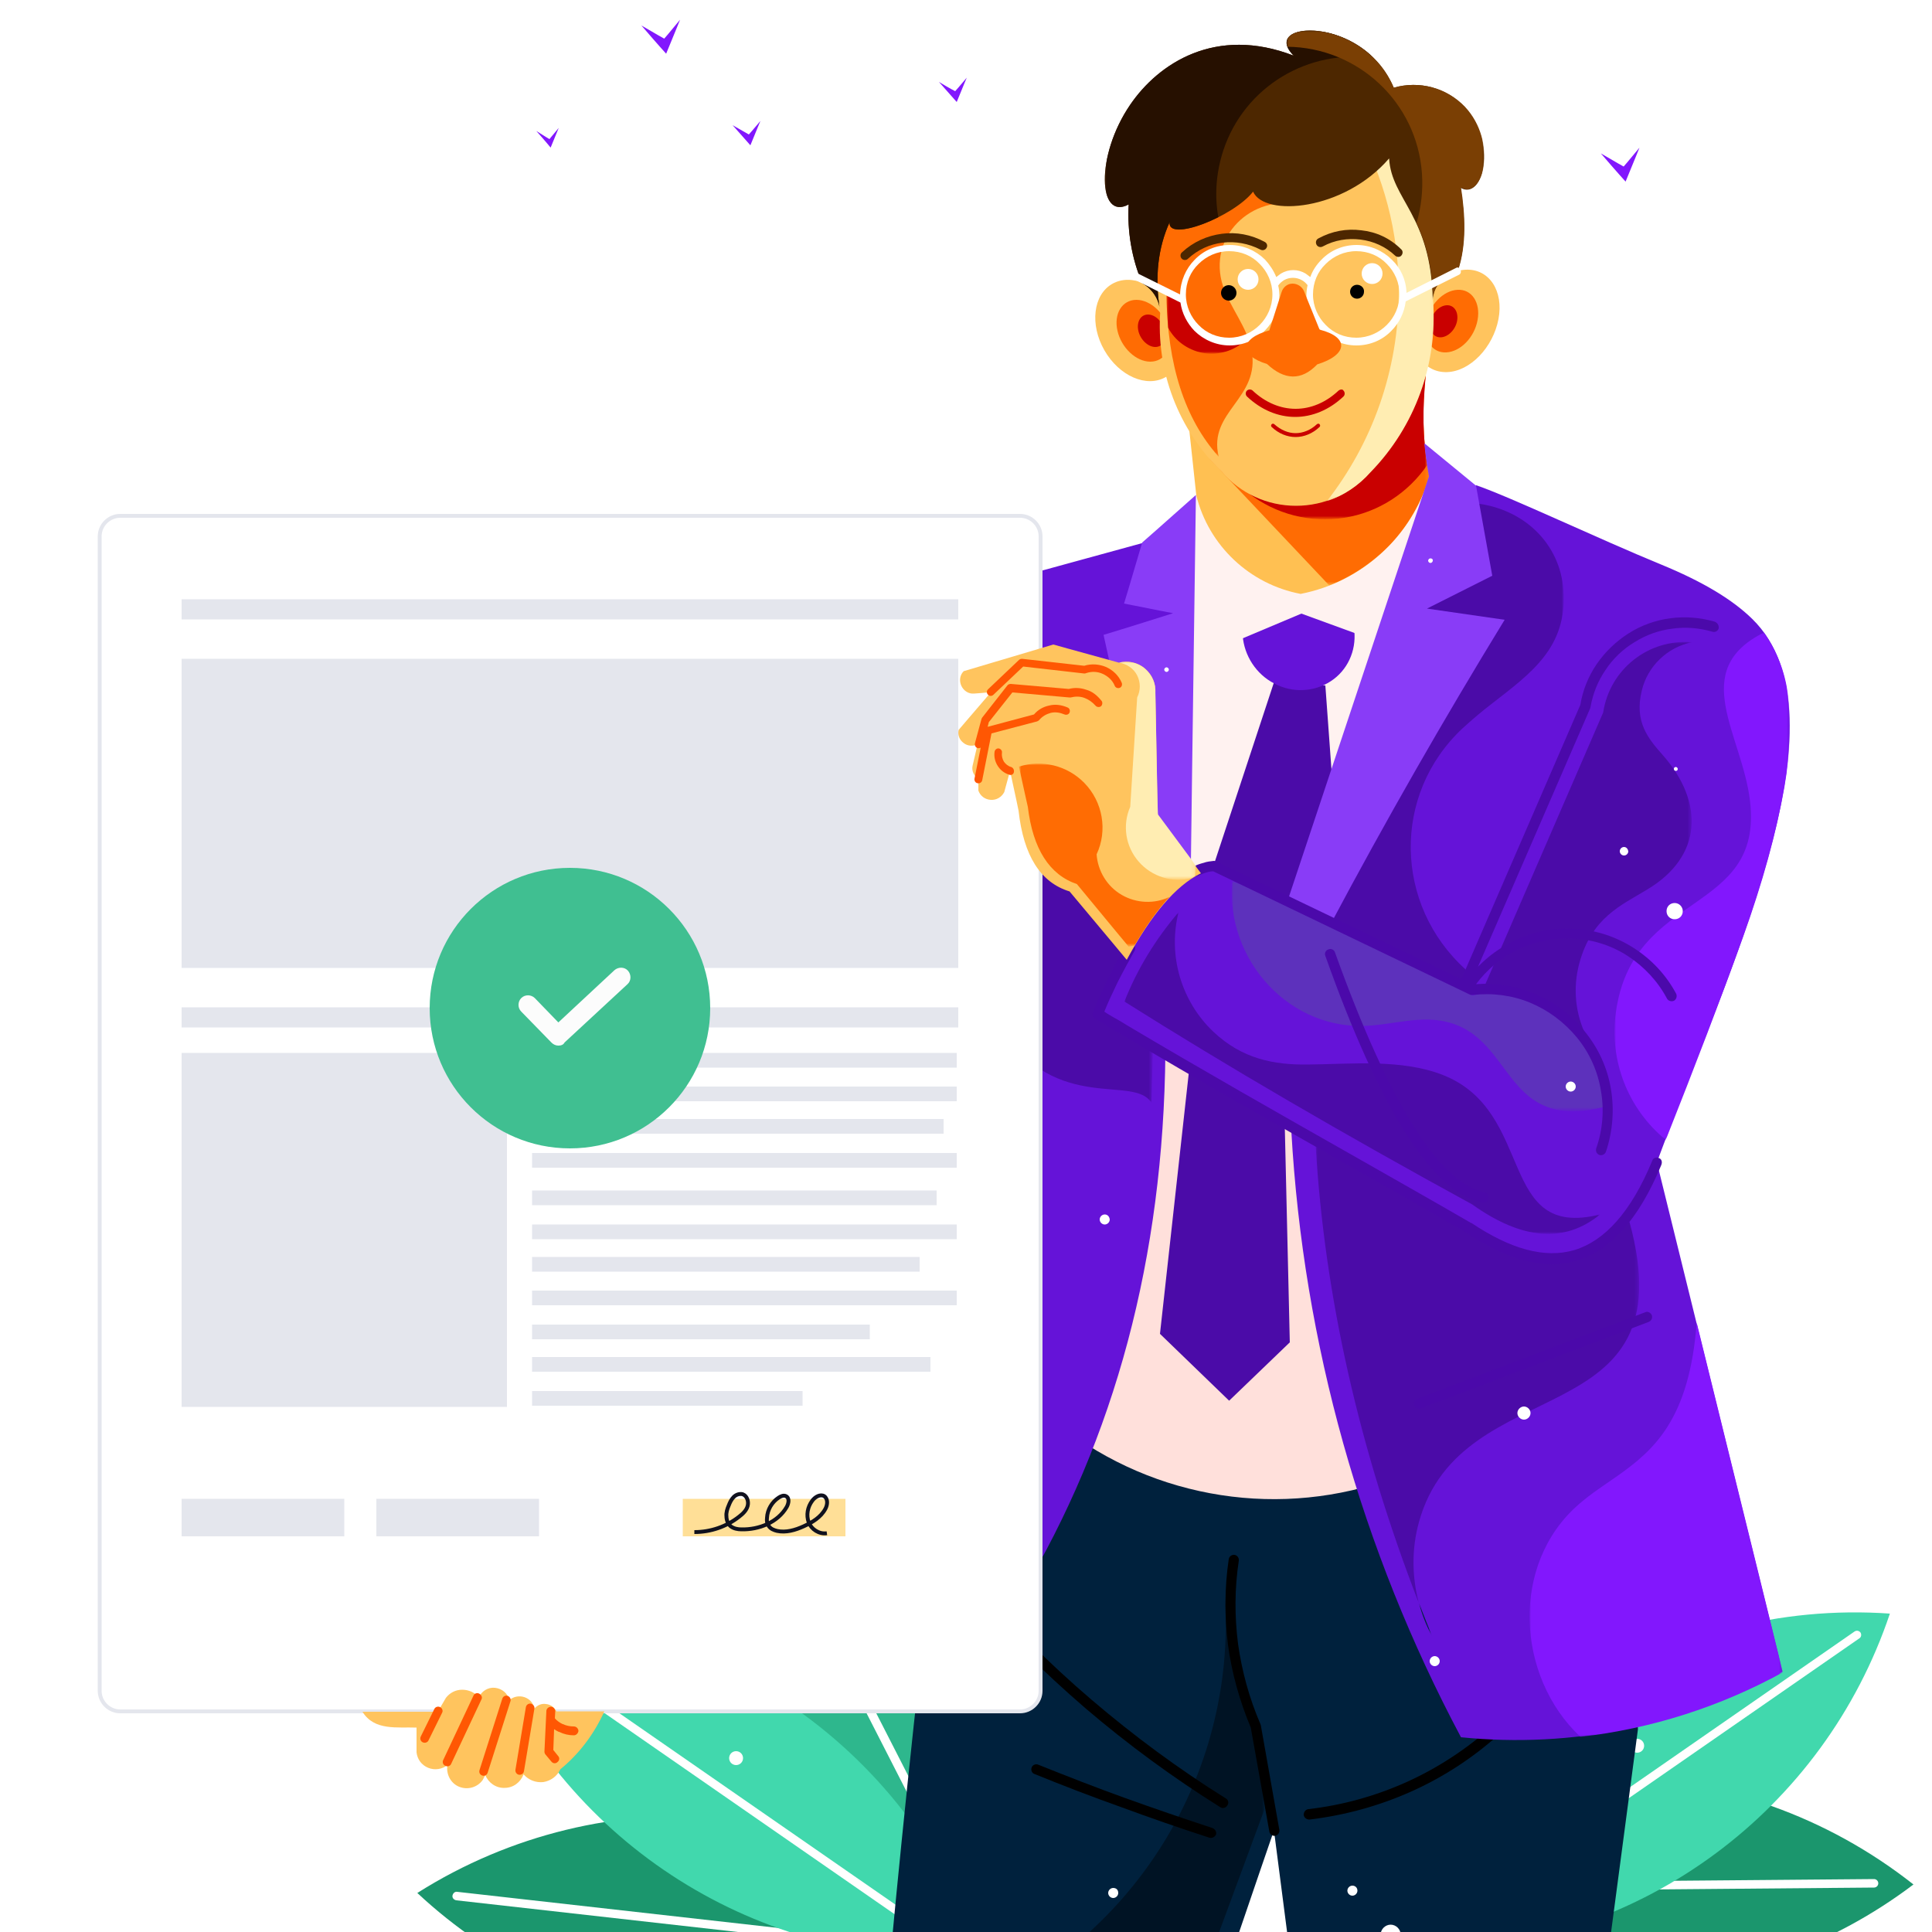 <?xml version="1.0" encoding="utf-8"?>
<!-- Generator: Adobe Illustrator 25.2.0, SVG Export Plug-In . SVG Version: 6.00 Build 0)  -->
<svg version="1.1" id="Layer_1" xmlns="http://www.w3.org/2000/svg" xmlns:xlink="http://www.w3.org/1999/xlink" x="0px" y="0px"
	 viewBox="0 0 500 500" style="enable-background:new 0 0 500 500;" xml:space="preserve">
<style type="text/css">
	.st0{fill-rule:evenodd;clip-rule:evenodd;fill:#2EB78D;}
	.st1{fill:#FFFFFF;}
	.st2{fill-rule:evenodd;clip-rule:evenodd;fill:#1B966D;}
	.st3{fill-rule:evenodd;clip-rule:evenodd;fill:#41D8AD;}
	.st4{fill-rule:evenodd;clip-rule:evenodd;fill:#FFFFFF;}
	.st5{fill-rule:evenodd;clip-rule:evenodd;fill:#8217FD;}
	.st6{fill-rule:evenodd;clip-rule:evenodd;fill:#00213D;}
	.st7{filter:url(#Adobe_OpacityMaskFilter);}
	.st8{fill:url(#SVGID_2_);}
	.st9{mask:url(#SVGID_1_);fill-rule:evenodd;clip-rule:evenodd;fill:#001324;}
	.st10{fill-rule:evenodd;clip-rule:evenodd;fill:#FFE0DB;}
	.st11{fill-rule:evenodd;clip-rule:evenodd;fill:#FFF2F0;}
	.st12{fill-rule:evenodd;clip-rule:evenodd;fill:#6513D8;}
	.st13{fill-rule:evenodd;clip-rule:evenodd;fill:#4B0BA8;}
	.st14{fill-rule:evenodd;clip-rule:evenodd;fill:#F24848;}
	.st15{fill-rule:evenodd;clip-rule:evenodd;fill:#FFC052;}
	.st16{filter:url(#Adobe_OpacityMaskFilter_1_);}
	.st17{fill:url(#SVGID_4_);}
	.st18{mask:url(#SVGID_3_);fill-rule:evenodd;clip-rule:evenodd;fill:#FF6C03;}
	.st19{filter:url(#Adobe_OpacityMaskFilter_2_);}
	.st20{fill:url(#SVGID_6_);}
	.st21{mask:url(#SVGID_5_);fill-rule:evenodd;clip-rule:evenodd;fill:#C90000;}
	.st22{fill-rule:evenodd;clip-rule:evenodd;fill:#FFC45E;}
	.st23{fill-rule:evenodd;clip-rule:evenodd;fill:#FF6C03;}
	.st24{fill-rule:evenodd;clip-rule:evenodd;fill:#C90000;}
	.st25{filter:url(#Adobe_OpacityMaskFilter_3_);}
	.st26{fill:url(#SVGID_8_);}
	.st27{mask:url(#SVGID_7_);fill-rule:evenodd;clip-rule:evenodd;fill:#FFEDB2;}
	.st28{filter:url(#Adobe_OpacityMaskFilter_4_);}
	.st29{fill:url(#SVGID_10_);}
	.st30{mask:url(#SVGID_9_);fill-rule:evenodd;clip-rule:evenodd;fill:#FF6C03;}
	.st31{fill-rule:evenodd;clip-rule:evenodd;fill:#4D2700;}
	.st32{filter:url(#Adobe_OpacityMaskFilter_5_);}
	.st33{fill:url(#SVGID_12_);}
	.st34{mask:url(#SVGID_11_);fill-rule:evenodd;clip-rule:evenodd;fill:#261000;}
	.st35{filter:url(#Adobe_OpacityMaskFilter_6_);}
	.st36{fill:url(#SVGID_14_);}
	.st37{mask:url(#SVGID_13_);fill-rule:evenodd;clip-rule:evenodd;fill:#7A3F04;}
	.st38{fill:#4D2700;}
	.st39{fill-rule:evenodd;clip-rule:evenodd;}
	.st40{filter:url(#Adobe_OpacityMaskFilter_7_);}
	.st41{fill:url(#SVGID_16_);}
	.st42{mask:url(#SVGID_15_);fill-rule:evenodd;clip-rule:evenodd;fill:#C90000;}
	.st43{fill-rule:evenodd;clip-rule:evenodd;fill:#893CF7;}
	.st44{filter:url(#Adobe_OpacityMaskFilter_8_);}
	.st45{fill:url(#SVGID_18_);}
	.st46{mask:url(#SVGID_17_);fill-rule:evenodd;clip-rule:evenodd;fill:#4B0BA8;}
	.st47{filter:url(#Adobe_OpacityMaskFilter_9_);}
	.st48{fill:url(#SVGID_20_);}
	.st49{mask:url(#SVGID_19_);fill-rule:evenodd;clip-rule:evenodd;fill:#4B0BA8;}
	.st50{filter:url(#Adobe_OpacityMaskFilter_10_);}
	.st51{fill:url(#SVGID_22_);}
	.st52{mask:url(#SVGID_21_);fill-rule:evenodd;clip-rule:evenodd;fill:#002342;}
	.st53{filter:url(#Adobe_OpacityMaskFilter_11_);}
	.st54{fill:url(#SVGID_24_);}
	.st55{mask:url(#SVGID_23_);fill-rule:evenodd;clip-rule:evenodd;fill:#4B0BA8;}
	.st56{filter:url(#Adobe_OpacityMaskFilter_12_);}
	.st57{fill:url(#SVGID_26_);}
	.st58{mask:url(#SVGID_25_);fill-rule:evenodd;clip-rule:evenodd;fill:#4B0BA8;}
	.st59{filter:url(#Adobe_OpacityMaskFilter_13_);}
	.st60{fill:url(#SVGID_28_);}
	.st61{mask:url(#SVGID_27_);fill-rule:evenodd;clip-rule:evenodd;fill:#002342;}
	.st62{filter:url(#Adobe_OpacityMaskFilter_14_);}
	.st63{fill:url(#SVGID_30_);}
	.st64{mask:url(#SVGID_29_);fill-rule:evenodd;clip-rule:evenodd;fill:#4B0BA8;}
	.st65{filter:url(#Adobe_OpacityMaskFilter_15_);}
	.st66{fill:url(#SVGID_32_);}
	.st67{mask:url(#SVGID_31_);fill-rule:evenodd;clip-rule:evenodd;fill:#8217FD;}
	.st68{filter:url(#Adobe_OpacityMaskFilter_16_);}
	.st69{fill:url(#SVGID_34_);}
	.st70{mask:url(#SVGID_33_);fill-rule:evenodd;clip-rule:evenodd;fill:#5D31BC;}
	.st71{fill-rule:evenodd;clip-rule:evenodd;fill:#FFFFFF;stroke:#E4E6ED;stroke-miterlimit:10;}
	.st72{fill:#4B09AA;}
	.st73{filter:url(#Adobe_OpacityMaskFilter_17_);}
	.st74{fill:url(#SVGID_36_);}
	.st75{mask:url(#SVGID_35_);fill-rule:evenodd;clip-rule:evenodd;fill:#8217FD;}
	.st76{fill:#FF5703;}
	.st77{fill-rule:evenodd;clip-rule:evenodd;fill:#E4E6ED;}
	.st78{filter:url(#Adobe_OpacityMaskFilter_18_);}
	.st79{fill:url(#SVGID_38_);}
	.st80{mask:url(#SVGID_37_);fill-rule:evenodd;clip-rule:evenodd;fill:#FF6C03;}
	.st81{filter:url(#Adobe_OpacityMaskFilter_19_);}
	.st82{fill:url(#SVGID_40_);}
	.st83{mask:url(#SVGID_39_);fill-rule:evenodd;clip-rule:evenodd;fill:#FFEDB2;}
	.st84{fill-rule:evenodd;clip-rule:evenodd;fill:#FFDF97;}
	.st85{fill-rule:evenodd;clip-rule:evenodd;fill:none;stroke:#10111E;stroke-miterlimit:10;}
	.st86{fill-rule:evenodd;clip-rule:evenodd;fill:#40BF91;}
	.st87{fill:#FCFCFC;}
</style>
<g>
	<path class="st0" d="M194.1,382.8c-8.9,52.9,16.1,105.8,62.7,132.4c8.3,2,12.5,3,12.5,3C277.1,461.4,246.5,406.3,194.1,382.8z"/>
	<path class="st1" d="M200.1,391.2c-0.3-0.5-0.9-0.7-1.5-0.5c-0.5,0.3-0.7,0.9-0.5,1.5l63.9,125c0.3,0.5,0.9,0.7,1.5,0.5
		c0.5-0.3,0.7-0.9,0.5-1.5L200.1,391.2z"/>
	<path class="st2" d="M108,489.9c39.2,36.6,97.1,45,145,20.8c6.2-5.8,9.4-8.8,9.4-8.8C219.3,464.2,156.4,459.3,108,489.9z"/>
	<path class="st1" d="M257.8,505.3l-139.5-15.7c-0.6-0.1-1.1,0.4-1.2,1c-0.1,0.6,0.4,1.1,1,1.2l139.5,15.7c0.6,0.1,1.1-0.4,1.2-1
		C258.8,505.9,258.4,505.4,257.8,505.3z"/>
	<path class="st3" d="M122.7,419.1c17.1,50.8,64.1,85.6,117.7,87.2c8.3-2.2,12.4-3.3,12.4-3.3C232.9,449.3,179.9,415.1,122.7,419.1z
		"/>
	<path class="st1" d="M131.9,423.7c-0.5-0.3-1.2-0.2-1.5,0.3s-0.2,1.2,0.3,1.5l115.4,80c0.5,0.3,1.2,0.2,1.5-0.3s0.2-1.2-0.3-1.5
		L131.9,423.7z"/>
	<path class="st4" d="M190.5,453.2c-1,0-1.8,0.8-1.8,1.8s0.8,1.8,1.8,1.8s1.8-0.8,1.8-1.8C192.3,454,191.5,453.2,190.5,453.2z"/>
</g>
<g>
	<path class="st0" d="M359.9,503.6c0,0,4.1-1.2,12.3-3.7c45-29.3,66.9-83.5,55-135.8C376.3,390.6,348.9,447.3,359.9,503.6z"/>
	<path class="st1" d="M423.2,372.3c-0.5-0.2-1.2,0-1.4,0.6l-56.7,128.4c-0.2,0.5,0,1.2,0.6,1.4c0.5,0.2,1.2,0,1.4-0.6l56.7-128.4
		C424,373.2,423.8,372.6,423.2,372.3z"/>
	<path class="st2" d="M340.4,483.8c0,0,2.8,3.2,8.4,9.7c45.2,28.9,103.6,26.6,146.4-5.8C450.2,452.2,387.2,450.6,340.4,483.8z"/>
	<path class="st1" d="M485,486.3l-140.4,1.2c-0.6,0-1.1,0.5-1.1,1.1s0.5,1.1,1.1,1.1l140.4-1.2c0.6,0,1.1-0.5,1.1-1.1
		S485.6,486.3,485,486.3z"/>
	<path class="st3" d="M359,501.5c0,0,4.1,1.1,12.4,3.3c53.6-1.5,100.6-36.3,117.7-87.2C432,413.6,379,447.8,359,501.5z"/>
	<path class="st1" d="M480,422.2l-115.4,80c-0.5,0.3-0.6,1-0.3,1.5c0.3,0.5,1,0.6,1.5,0.3l115.4-80c0.5-0.3,0.6-1,0.3-1.5
		C481.1,422,480.5,421.9,480,422.2z"/>
	<path class="st4" d="M423.7,450c-1,0-1.8,0.8-1.8,1.8s0.8,1.8,1.8,1.8s1.8-0.8,1.8-1.8C425.5,450.8,424.7,450,423.7,450z"/>
	<path class="st4" d="M410.7,458c-1.2,0-2.1,0.9-2.1,2.1s0.9,2.1,2.1,2.1s2.1-0.9,2.1-2.1C412.8,459,411.8,458,410.7,458z"/>
</g>
<path class="st4" d="M266.4,84.2c-2.8-0.7-5.7,0.1-7.8,2c-0.6-5.9-5.1-10.7-10.9-11.6c-5.9-0.9-11.6,2.2-14,7.7
	c-1.9-15.9-15.6-27.6-31.6-27.1c-16,0.5-28.9,13.2-29.7,29.2c-3.1-2.6-7.1-3.8-11.1-3.4c-4,0.4-7.7,2.4-10.2,5.5
	c-2.6-2.4-6.2-3.5-9.7-2.8c-3.5,0.7-6.5,2.9-8,6.1c0,0,46.3-0.1,139-0.3C271.4,86.8,269.2,84.8,266.4,84.2z"/>
<path class="st4" d="M96.6,110.6c-1.5-0.4-3,0-4.1,1.1c-0.3-3.1-2.7-5.7-5.8-6.2s-6.2,1.2-7.4,4.1c-1-8.4-8.3-14.7-16.8-14.4
	c-8.5,0.3-15.4,7-15.8,15.5c-1.6-1.4-3.8-2-5.9-1.8c-2.1,0.2-4.1,1.3-5.4,2.9c-1.4-1.3-3.3-1.8-5.2-1.5c-1.9,0.3-3.4,1.6-4.3,3.3
	c0,0,24.7-0.1,74-0.2C99.2,112,98,110.9,96.6,110.6z"/>
<path class="st5" d="M166,6.6c4.2,4.9,6.4,7.3,6.4,7.3c2.4-5.8,3.6-8.8,3.6-8.8c-2.7,3.3-4.1,4.9-4.1,4.9S169.9,8.9,166,6.6z"/>
<path class="st5" d="M189.6,32.4c3.1,3.5,4.6,5.2,4.6,5.2c1.7-4.2,2.6-6.3,2.6-6.3c-2,2.4-3,3.5-3,3.5S192.4,34,189.6,32.4z"/>
<path class="st5" d="M243,21.2c3.1,3.5,4.6,5.2,4.6,5.2c1.7-4.2,2.6-6.3,2.6-6.3c-2,2.4-3,3.5-3,3.5S245.8,22.9,243,21.2z"/>
<path class="st5" d="M138.8,33.9c2.5,2.8,3.7,4.3,3.7,4.3c1.4-3.4,2.1-5.1,2.1-5.1c-1.6,1.9-2.4,2.9-2.4,2.9S141,35.3,138.8,33.9z"
	/>
<path class="st5" d="M414.3,39.7c4.2,4.9,6.4,7.3,6.4,7.3c2.4-5.8,3.6-8.8,3.6-8.8c-2.7,3.3-4.1,4.9-4.1,4.9S418.2,42,414.3,39.7z"
	/>
<path class="st6" d="M373.7,367.1c-29.7-16.4-65.3-15.9-93.5,1.1c-28.2,17.1-43.4,28.3-41.9,61.7c-5,44.4-8.8,86.5-8.8,86.5
	c57.1,0,85.6,0,85.6,0c9.7-28.5,14.6-42.7,14.6-42.7c3.7,28.5,5.5,42.7,5.5,42.7c53.1,0,79.6,0,79.6,0s3-23,9.1-68.9
	C422.5,414.1,403.3,383.4,373.7,367.1z"/>
<defs>
	<filter id="Adobe_OpacityMaskFilter" filterUnits="userSpaceOnUse" x="258.1" y="414.6" width="69.3" height="101.9">
		<feColorMatrix  type="matrix" values="1 0 0 0 0  0 1 0 0 0  0 0 1 0 0  0 0 0 1 0"/>
	</filter>
</defs>
<mask maskUnits="userSpaceOnUse" x="258.1" y="414.6" width="69.3" height="101.9" id="SVGID_1_">
	<g class="st7">
		
			<linearGradient id="SVGID_2_" gradientUnits="userSpaceOnUse" x1="-557.426" y1="649.714" x2="-471.946" y2="584.884" gradientTransform="matrix(1 0 0 1 790.127 -138.662)">
			<stop  offset="0" style="stop-color:#000000"/>
			<stop  offset="1" style="stop-color:#FFFFFF"/>
		</linearGradient>
		<rect x="258.1" y="414.6" class="st8" width="69.3" height="101.9"/>
	</g>
</mask>
<path class="st9" d="M317.1,414.6c2.2,42.6-20.9,82.5-59,101.9c0,0,17.1,0,51.3,0c0,0,6-16.1,17.9-48.4c0,0-0.8-7.4-2.4-22.1
	C321.2,439.1,318.5,428.7,317.1,414.6z"/>
<path d="M317.2,465.4c-12.2-7.6-23.8-16.2-34.7-25.5c-10.9-9.3-21.1-19.5-30.5-30.4c-0.5-0.6-1.3-0.6-1.9-0.1
	c-0.6,0.5-0.6,1.3-0.1,1.9c9.5,11,19.8,21.2,30.8,30.7c11,9.4,22.7,18,35,25.7c0.6,0.4,1.4,0.2,1.8-0.4
	C318.1,466.6,317.9,465.8,317.2,465.4z"/>
<path d="M313.8,473.1c-7.6-2.5-15.2-5.1-22.7-7.8c-7.5-2.7-14.9-5.6-22.4-8.6c-0.7-0.3-1.5,0.1-1.7,0.7c-0.3,0.7,0.1,1.5,0.7,1.7
	c7.4,3,14.9,5.9,22.5,8.6c7.6,2.8,15.1,5.4,22.8,7.9c0.7,0.2,1.4-0.2,1.7-0.8C314.9,474.1,314.5,473.4,313.8,473.1z"/>
<path d="M386.1,446.8c-6.6,5.9-14.1,10.8-22.1,14.4c-8,3.6-16.6,6-25.4,7c-0.7,0.1-1.2,0.7-1.2,1.5c0.1,0.7,0.7,1.2,1.5,1.2
	c9.1-1.1,17.9-3.5,26.2-7.2c8.3-3.7,16-8.7,22.8-14.8c0.5-0.5,0.6-1.3,0.1-1.9C387.5,446.3,386.6,446.3,386.1,446.8z"/>
<path d="M326.3,446.5c0-0.1-0.1-0.2-0.1-0.3c-2.9-6.7-4.8-13.7-5.8-20.8c-0.9-7.1-0.9-14.3,0.2-21.5c0.1-0.7-0.4-1.4-1.1-1.5
	c-0.7-0.1-1.4,0.4-1.5,1.1c-1.1,7.4-1.1,14.8-0.2,22.2c1,7.3,3,14.5,5.9,21.4l4.8,26.9c0.1,0.7,0.8,1.2,1.5,1.1
	c0.7-0.1,1.2-0.8,1.1-1.5L326.3,446.5z"/>
<path class="st10" d="M285.7,164.4c0,0-2.3,69.3-6.8,207.9c25.8,17.6,58.9,20.6,87.4,7.9c8.8-147.5,13.2-221.3,13.2-221.3
	C349,146.1,314.4,148.2,285.7,164.4z"/>
<path class="st11" d="M361.3,161.3c-4.9-8.1-15.2-10.9-23.4-6.5l-2.9-1.4c-15.4-19.2-33.7-2.1-30.4,14.9c-2.7,4.5-3.3,10.1-1.4,15.2
	c0.2,0.7,0.4,1.4,0.7,2c0.3,0.8,0.6,1.5,0.9,2.3c-0.4,0.2-0.7,0.3-1.1,0.5c-0.7,0.3-1.3,0.7-2,1c-1.9,0.9-3.5,2.1-4.8,3.6l-1.1,1.1
	c-3.5,3.5-5.2,8-5.2,12.5h0v0.6c0,9.8,7.9,17.7,17.7,17.7c4.6,0,8.8-1.8,12-4.7c1.2-0.1,2.4-0.2,3.6-0.5c0.4,0.2,0.8,0.5,1.2,0.7
	c0.2,0.1,0.3,0.2,0.5,0.3c0.4,0.2,0.8,0.5,1.2,0.7c1.4,0.9,3.1,1.7,4.6,2.2l0.3,0.1c9.3,3.1,19.3-1.9,22.4-11.2
	c1.1-3.2,1.2-6.5,0.4-9.6c0.2-0.3,0.5-0.6,0.7-0.9c0.7-1,1.3-1.9,1.9-3l0.2-0.4c2.4-4.7,2.4-10,0.6-14.5
	C364.1,178.1,365.7,168.8,361.3,161.3z"/>
<path class="st12" d="M453.5,160.2c-5.2-5.1-12.9-9.7-23.6-14.1c-16.1-6.6-38.8-17.4-47.8-20.5l-86.3,14.9l-42.3,11.6l10.7,260.7
	c24.4-40.7,36.9-87.5,37.4-140.3c6.4,3.7,17.2,10.5,32.6,20.3c3.1,54.8,18.1,108.3,43.9,156.8c28.8,2.9,57.8-3,83.2-17l-32.5-131.8
	C447.3,250.9,479.3,185.5,453.5,160.2z M357.3,198.1l-0.2,0.4c-0.5,1.1-1.2,2-1.9,3c-0.2,0.3-0.4,0.6-0.7,0.9
	c0.7,3.1,0.6,6.4-0.4,9.6c-3.1,9.3-13.1,14.3-22.4,11.2l-0.3-0.1c-1.5-0.5-3.3-1.3-4.6-2.2c-0.4-0.2-0.8-0.5-1.2-0.7
	c-0.2-0.1-0.3-0.2-0.5-0.3c-0.4-0.2-0.8-0.4-1.2-0.7c-1.2,0.3-2.3,0.5-3.6,0.5c-3.2,2.9-7.4,4.7-12,4.7c-9.8,0-17.7-7.9-17.7-17.7
	v-0.6h0c0-4.5,1.7-9.1,5.2-12.5l1.1-1.1c1.4-1.4,3-2.6,4.8-3.6c0.7-0.3,1.3-0.7,2-1c0.4-0.2,0.7-0.4,1.1-0.5
	c-0.4-0.7-0.7-1.5-0.9-2.3c-0.3-0.7-0.5-1.3-0.7-2c-1.9-5.1-1.2-10.7,1.4-15.2c-3.3-17,15-34.1,30.4-14.9l2.9,1.4
	c8.3-4.4,18.6-1.6,23.4,6.5c4.5,7.4,2.8,16.8-3.4,22.3C359.7,188.2,359.6,193.4,357.3,198.1z"/>
<polygon class="st13" points="329.7,176.6 314.2,223.6 337.6,236.2 346.4,224.1 343,177.4 "/>
<path class="st14" d="M319.6,283.4c0,0,0.2,0.1,0.2,0.1L319.6,283.4z"/>
<path class="st13" d="M332.5,290.9c-0.6-0.1-1.1-0.3-1.6-0.6c-0.3-0.2-0.6-0.3-0.9-0.5c-0.2-0.1-0.3-0.2-0.5-0.4
	c-0.1-0.1-0.2-0.1-0.3-0.2c-0.1-0.1-0.3-0.2-0.4-0.3c-0.2-0.1-0.3-0.2-0.5-0.3c-0.2-0.1-0.4-0.3-0.5-0.4c-0.1-0.1-0.2-0.1-0.3-0.2
	c-0.1-0.1-0.3-0.2-0.4-0.3c-0.1-0.1-0.3-0.2-0.4-0.3c-0.2-0.1-0.3-0.2-0.5-0.2c-0.3-0.1-0.8-0.4-1-0.6c-0.2-0.1-0.3-0.2-0.5-0.3
	l-0.1,0c-0.2-0.1-0.4-0.2-0.6-0.3c-0.2-0.1-0.4-0.2-0.6-0.4c-0.2-0.1-0.4-0.2-0.5-0.3c-0.1,0-0.2-0.1-0.2-0.2
	c-0.2-0.1-0.3-0.2-0.5-0.3c-0.3-0.1-0.5-0.3-0.7-0.4c-0.3-0.1-0.5-0.2-0.7-0.4c-0.2-0.1-0.4-0.2-0.7-0.4c-0.2-0.1-0.3-0.2-0.5-0.3
	c-0.3-0.2-0.6-0.3-0.8-0.5c-0.4-0.2-0.7-0.3-1.1-0.6c-0.2-0.1-0.4-0.3-0.6-0.4c-0.1-0.1-0.2-0.1-0.3-0.2c-0.3-0.1-0.5-0.3-0.7-0.5
	c-0.3-0.2-0.6-0.4-1-0.6c-0.2-0.1-0.3-0.2-0.5-0.3c-0.4-0.2-0.7-0.3-1-0.6c-0.3-0.2-0.6-0.3-0.8-0.6c-0.1-0.1-0.2-0.1-0.3-0.2
	c-1-0.2-1.8-0.7-2.3-1.5c-0.8,0-1.6,0-2.5,0l-7.5,67.9l17.9,17.3l15.7-15.1l-1.3-55.9C332.6,291.5,332.6,291.2,332.5,290.9z"/>
<path class="st12" d="M335.5,157.6c-5.5,0.2-10.6,2.7-13.9,6.9c0.4,5.2,3.5,10,8.2,12.4c4.7,2.5,10.3,2.2,14.6-0.6
	c4.3-2.8,6.6-7.8,6.1-13C346.4,159.5,341,157.4,335.5,157.6z"/>
<path class="st11" d="M342.4,131.7c-16.8-2.2-27.8-3.4-32.8-3.4c-4.3,13.6-6.5,20.4-6.5,20.4s3.6,6.6,10.9,19.7
	c0,0,7.6-3.2,22.8-9.6c15.7,5.7,23.5,8.6,23.5,8.6c8.9-27.7,13.4-41.6,13.4-41.6C364.6,119.5,354.2,121.5,342.4,131.7z"/>
<path class="st15" d="M369,97c0,0-20.5,4.2-61.4,12.6c0.7,6.2,1.3,12.4,2,18.6c3.2,13,13.8,23,27,25.5c15.9-3.1,28.8-14.9,33.3-30.5
	C368.2,114.6,367.9,105.7,369,97z"/>
<defs>
	<filter id="Adobe_OpacityMaskFilter_1_" filterUnits="userSpaceOnUse" x="313.1" y="97" width="56.9" height="54.5">
		<feColorMatrix  type="matrix" values="1 0 0 0 0  0 1 0 0 0  0 0 1 0 0  0 0 0 1 0"/>
	</filter>
</defs>
<mask maskUnits="userSpaceOnUse" x="313.1" y="97" width="56.9" height="54.5" id="SVGID_3_">
	<g class="st16">
		
			<linearGradient id="SVGID_4_" gradientUnits="userSpaceOnUse" x1="-469.732" y1="656.101" x2="-517.622" y2="616.121" gradientTransform="matrix(1 0 0 1 845.083 -503.575)">
			<stop  offset="0" style="stop-color:#000000"/>
			<stop  offset="1" style="stop-color:#FFFFFF"/>
		</linearGradient>
		<rect x="313.1" y="97" class="st17" width="56.9" height="54.5"/>
	</g>
</mask>
<path class="st18" d="M369,97c-37.3,14.5-56,21.7-56,21.7c20.7,21.9,31,32.8,31,32.8c5.9-2.3,11.2-5.9,15.6-10.4
	c4.8-5,8.4-11.2,10.3-17.9C368.3,115.3,367.9,106.5,369,97z"/>
<defs>
	<filter id="Adobe_OpacityMaskFilter_2_" filterUnits="userSpaceOnUse" x="323.2" y="97" width="46.2" height="37.4">
		<feColorMatrix  type="matrix" values="1 0 0 0 0  0 1 0 0 0  0 0 1 0 0  0 0 0 1 0"/>
	</filter>
</defs>
<mask maskUnits="userSpaceOnUse" x="323.2" y="97" width="46.2" height="37.4" id="SVGID_5_">
	<g class="st19">
		
			<linearGradient id="SVGID_6_" gradientUnits="userSpaceOnUse" x1="-467.059" y1="649.553" x2="-527.809" y2="630.472" gradientTransform="matrix(1 0 0 1 855.2 -520.707)">
			<stop  offset="0" style="stop-color:#000000"/>
			<stop  offset="1" style="stop-color:#FFFFFF"/>
		</linearGradient>
		<rect x="323.2" y="97" class="st20" width="46.2" height="37.4"/>
	</g>
</mask>
<path class="st21" d="M369,97c-24,12.8-39.3,23.1-45.8,30.7c7,5.4,16,7.7,24.7,6.3c8.8-1.4,16.5-6.4,21.5-13.7
	C368.2,113.5,368.1,105.8,369,97z"/>
<path class="st22" d="M379.3,69.8c-6,0.3-11.9,6.4-13.3,13.7c-1.3,7.3,2.5,13,8.5,12.8c6-0.2,11.9-6.4,13.3-13.7
	C389.2,75.3,385.4,69.5,379.3,69.8z"/>
<path class="st23" d="M377.2,75c-3.7,0.2-7.3,3.9-8.1,8.4c-0.8,4.5,1.5,8,5.2,7.8c3.7-0.2,7.3-3.9,8.1-8.4
	C383.2,78.3,380.9,74.8,377.2,75z"/>
<path class="st24" d="M374.4,79c-1.9,0.1-3.8,2-4.2,4.3c-0.4,2.3,0.8,4.1,2.7,4c1.9-0.1,3.8-2,4.2-4.3
	C377.5,80.7,376.3,78.9,374.4,79z"/>
<ellipse transform="matrix(0.868 -0.497 0.497 0.868 -3.589 157.696)" class="st22" cx="294.7" cy="85.6" rx="10.3" ry="13.9"/>
<path class="st23" d="M294.1,77.6c-3.7,0-5.9,3.6-4.9,8c1,4.4,4.8,8,8.5,8c3.7,0,5.9-3.6,4.9-8C301.6,81.2,297.8,77.6,294.1,77.6z"
	/>
<path class="st24" d="M297.1,81.4c-1.9,0-3,1.9-2.5,4.2c0.5,2.3,2.5,4.2,4.4,4.2c1.9,0,3-1.9,2.5-4.2
	C300.9,83.3,299,81.4,297.1,81.4z"/>
<path class="st22" d="M356.2,35.7c-13.8-9-31.7-8.7-44.4,1.7c-12.4,10-15,26.5-11.5,42.9c-1.2,15.6,4.6,30.9,15.9,41.8
	c4.8,5.6,11.8,8.8,19.2,8.8c7.4,0,14.4-3.2,19.2-8.8c11.5-11.8,17.4-28,16.2-44.4C372.6,57.8,369.2,44.1,356.2,35.7z"/>
<defs>
	<filter id="Adobe_OpacityMaskFilter_3_" filterUnits="userSpaceOnUse" x="343.4" y="32.8" width="27.9" height="96.8">
		<feColorMatrix  type="matrix" values="1 0 0 0 0  0 1 0 0 0  0 0 1 0 0  0 0 0 1 0"/>
	</filter>
</defs>
<mask maskUnits="userSpaceOnUse" x="343.4" y="32.8" width="27.9" height="96.8" id="SVGID_7_">
	<g class="st25">
		
			<linearGradient id="SVGID_8_" gradientUnits="userSpaceOnUse" x1="-544.362" y1="647.611" x2="-494.952" y2="570.771" gradientTransform="matrix(1 0 0 1 875.414 -525.498)">
			<stop  offset="0" style="stop-color:#000000"/>
			<stop  offset="1" style="stop-color:#FFFFFF"/>
		</linearGradient>
		<rect x="343.4" y="32.8" class="st26" width="27.9" height="96.8"/>
	</g>
</mask>
<path class="st27" d="M356.2,35.7c-1.6-1.1-3.4-2-5.1-2.8C358,45.5,362,59.9,362,75.4c0,20.5-6.9,39.3-18.6,54.3
	c4.3-1.4,8.2-4,11.3-7.5c11.5-11.8,17.4-28,16.2-44.4C372.6,57.8,369.2,44.1,356.2,35.7z"/>
<defs>
	<filter id="Adobe_OpacityMaskFilter_4_" filterUnits="userSpaceOnUse" x="295" y="43.5" width="41.7" height="74.8">
		<feColorMatrix  type="matrix" values="1 0 0 0 0  0 1 0 0 0  0 0 1 0 0  0 0 0 1 0"/>
	</filter>
</defs>
<mask maskUnits="userSpaceOnUse" x="295" y="43.5" width="41.7" height="74.8" id="SVGID_9_">
	<g class="st28">
		
			<linearGradient id="SVGID_10_" gradientUnits="userSpaceOnUse" x1="-484.5" y1="631.823" x2="-537.54" y2="603.744" gradientTransform="matrix(1 0 0 1 827.03 -536.861)">
			<stop  offset="0" style="stop-color:#000000"/>
			<stop  offset="1" style="stop-color:#FFFFFF"/>
		</linearGradient>
		<rect x="295" y="43.5" class="st29" width="41.7" height="74.8"/>
	</g>
</mask>
<path class="st30" d="M310.6,44.7C301,48,294.6,57.2,295,67.3c0,0,2.3,3,6.9,9.1c0.2,18,4.7,32,13.5,41.8
	c-2.9-11.8,10.9-15,8.5-27.6c-1.1-5.9-5.5-10.9-7.4-16.6c-4.1-12.6,7.3-23.9,20.2-21C330.8,44.8,320.2,41.4,310.6,44.7z"/>
<path class="st31" d="M360.7,22.7c-7.9-18.9-35-17.4-25.9-8.3c-20.2-7.8-35,2-42.3,12.7c-9.1,13.3-8.3,30.1-0.4,25.8
	c-0.4,7,0.8,14,3.5,20.4c2.6,1.5,4.3,4,4.6,7c-1.4-8.6-0.5-16.2,2.5-22.8c-0.7,5.3,16.5-1.4,21.6-7.9c2.9,6.6,23.5,5,35.2-8.6
	c0.6,10.7,10.9,14.8,11.3,36.7c-0.1-3.6,3.1-6.6,6.4-7.5c2.3-6.7,1.9-14.6,0.8-21.6c5.8,3.4,9.6-11.8,1-20.9
	C374.4,22.7,367.3,20.8,360.7,22.7z"/>
<defs>
	<filter id="Adobe_OpacityMaskFilter_5_" filterUnits="userSpaceOnUse" x="286" y="7.9" width="69.7" height="72.4">
		<feColorMatrix  type="matrix" values="1 0 0 0 0  0 1 0 0 0  0 0 1 0 0  0 0 0 1 0"/>
	</filter>
</defs>
<mask maskUnits="userSpaceOnUse" x="286" y="7.9" width="69.7" height="72.4" id="SVGID_11_">
	<g class="st32">
		
			<linearGradient id="SVGID_12_" gradientUnits="userSpaceOnUse" x1="-453.644" y1="589.433" x2="-537.384" y2="646.173" gradientTransform="matrix(1 0 0 1 818.018 -574.843)">
			<stop  offset="0" style="stop-color:#000000"/>
			<stop  offset="1" style="stop-color:#FFFFFF"/>
		</linearGradient>
		<rect x="286" y="7.9" class="st33" width="69.7" height="72.4"/>
	</g>
</mask>
<path class="st34" d="M334.8,14.4c-20.2-7.8-35,2-42.3,12.7c-9.1,13.3-8.3,30.1-0.4,25.8c-0.4,7,0.8,14,3.5,20.4
	c2.6,1.5,4.3,4,4.6,7c-1.4-8.6-0.5-16.2,2.5-22.8c-0.4,3.3,6.3,1.9,12.6-1.3c-1-5.6-0.6-11.5,1.3-17.3c5.5-16.6,22.2-26.4,39-23.8
	C345.1,4.5,327.2,6.8,334.8,14.4z"/>
<defs>
	<filter id="Adobe_OpacityMaskFilter_6_" filterUnits="userSpaceOnUse" x="333" y="7.9" width="51.1" height="69.7">
		<feColorMatrix  type="matrix" values="1 0 0 0 0  0 1 0 0 0  0 0 1 0 0  0 0 0 1 0"/>
	</filter>
</defs>
<mask maskUnits="userSpaceOnUse" x="333" y="7.9" width="51.1" height="69.7" id="SVGID_13_">
	<g class="st35">
		
			<linearGradient id="SVGID_14_" gradientUnits="userSpaceOnUse" x1="-531.728" y1="617.524" x2="-488.918" y2="622.144" gradientTransform="matrix(1 0 0 1 864.995 -577.489)">
			<stop  offset="0" style="stop-color:#000000"/>
			<stop  offset="1" style="stop-color:#FFFFFF"/>
		</linearGradient>
		<rect x="333" y="7.9" class="st36" width="51.1" height="69.7"/>
	</g>
</mask>
<path class="st37" d="M360.7,22.7c-7.2-17.1-30.1-17.5-27.5-10.6c18.2,0.2,33.5,14.3,34.8,32.8c0.3,4.4-0.2,8.8-1.4,12.8
	c2.2,4.7,4.1,10.8,4.3,19.9c-0.1-3.6,3.1-6.6,6.4-7.5c2.3-6.7,1.9-14.6,0.8-21.6c5.8,3.4,9.6-11.8,1-20.9
	C374.4,22.7,367.3,20.8,360.7,22.7z"/>
<path class="st38" d="M352.3,59.6c-3.8-0.5-7.6,0.2-11.1,2.1c-0.6,0.3-0.8,1-0.5,1.6c0.3,0.6,1,0.8,1.6,0.5c3.1-1.7,6.5-2.2,9.8-1.8
	c3.3,0.4,6.5,1.8,9,4.2c0.5,0.4,1.2,0.4,1.6-0.1c0.4-0.5,0.4-1.2-0.1-1.6C359.7,61.6,356.1,60,352.3,59.6z"/>
<path class="st38" d="M327.3,62.6c-3.5-1.9-7.4-2.6-11.1-2.1c-3.8,0.5-7.4,2.1-10.3,4.8c-0.5,0.4-0.5,1.2-0.1,1.6
	c0.4,0.5,1.2,0.5,1.6,0.1c2.6-2.4,5.7-3.8,9-4.2c3.3-0.4,6.7,0.2,9.8,1.8c0.6,0.3,1.3,0.1,1.6-0.5C328.1,63.6,327.9,62.9,327.3,62.6
	z"/>
<path class="st39" d="M318,73.8c-1.1,0-2,0.9-2,2c0,1.1,0.9,2,2,2c1.1,0,2-0.9,2-2C320,74.7,319.1,73.8,318,73.8z"/>
<path class="st39" d="M351.2,73.7c-1,0-1.8,0.8-1.8,1.8c0,1,0.8,1.8,1.8,1.8c1,0,1.8-0.8,1.8-1.8C353.1,74.6,352.3,73.7,351.2,73.7z
	"/>
<path class="st4" d="M355.1,68.1c-1.5,0-2.7,1.2-2.7,2.7c0,1.5,1.2,2.7,2.7,2.7c1.5,0,2.7-1.2,2.7-2.7
	C357.8,69.3,356.6,68.1,355.1,68.1z"/>
<path class="st4" d="M323,69.6c-1.5,0-2.7,1.2-2.7,2.7c0,1.5,1.2,2.7,2.7,2.7c1.5,0,2.7-1.2,2.7-2.7C325.7,70.8,324.5,69.6,323,69.6
	z"/>
<path class="st24" d="M346.4,101.1c-3.3,3.1-7.2,4.7-11.1,4.7c-3.9,0-7.8-1.6-11.1-4.7c-0.4-0.4-1.1-0.4-1.5,0
	c-0.4,0.4-0.4,1.1,0,1.5c3.7,3.5,8.1,5.3,12.5,5.3c4.4,0,8.8-1.8,12.5-5.3c0.4-0.4,0.4-1.1,0-1.5
	C347.5,100.7,346.9,100.7,346.4,101.1z"/>
<path class="st24" d="M340.8,109.8c-1.6,1.5-3.6,2.3-5.5,2.3c-1.9,0-3.8-0.8-5.5-2.3c-0.2-0.2-0.5-0.2-0.7,0c-0.2,0.2-0.2,0.5,0,0.7
	c1.8,1.7,4,2.6,6.2,2.6s4.4-0.9,6.2-2.6c0.2-0.2,0.2-0.5,0-0.7C341.4,109.6,341,109.6,340.8,109.8z"/>
<defs>
	<filter id="Adobe_OpacityMaskFilter_7_" filterUnits="userSpaceOnUse" x="302" y="76.4" width="19.8" height="15.1">
		<feColorMatrix  type="matrix" values="1 0 0 0 0  0 1 0 0 0  0 0 1 0 0  0 0 0 1 0"/>
	</filter>
</defs>
<mask maskUnits="userSpaceOnUse" x="302" y="76.4" width="19.8" height="15.1" id="SVGID_15_">
	<g class="st40">
		
			<linearGradient id="SVGID_16_" gradientUnits="userSpaceOnUse" x1="-510.069" y1="653.533" x2="-539.309" y2="638.993" gradientTransform="matrix(1 0 0 1 833.979 -563.548)">
			<stop  offset="0" style="stop-color:#000000"/>
			<stop  offset="1" style="stop-color:#FFFFFF"/>
		</linearGradient>
		<rect x="302" y="76.4" class="st41" width="19.8" height="15.1"/>
	</g>
</mask>
<path class="st42" d="M305.8,77.2c0,0-1.3-0.3-3.9-0.8c0,2.8,0.2,5.6,0.4,8.4c1.8,3.4,5,5.7,8.8,6.5c3.7,0.7,7.6-0.2,10.6-2.7
	C314.3,89.4,307.5,84.5,305.8,77.2z"/>
<path class="st1" d="M376.9,69.3L364,75.8c-0.1-3.4-1.5-6.4-3.8-8.6c-2.3-2.3-5.6-3.8-9.1-3.8c-3.6,0-6.8,1.4-9.1,3.8
	c-1.3,1.3-2.3,2.8-2.9,4.5c-0.4-0.3-0.8-0.6-1.2-0.9c-1-0.6-2.1-0.9-3.2-0.9c-1.1,0-2.2,0.3-3.2,0.9c-0.4,0.3-0.8,0.6-1.2,0.9
	c-0.7-1.7-1.7-3.2-2.9-4.5c-2.3-2.3-5.6-3.8-9.1-3.8c-3.6,0-6.8,1.4-9.1,3.8c-2.3,2.3-3.7,5.5-3.8,9l-12.7-6.3c-0.4-0.2-1,0-1.2,0.4
	c-0.2,0.4,0,1,0.4,1.2l13.6,6.8c0.4,2.8,1.7,5.3,3.6,7.3c2.3,2.3,5.6,3.8,9.1,3.8c3.6,0,6.8-1.4,9.1-3.8c2.3-2.3,3.8-5.6,3.8-9.1
	c0-0.9-0.1-1.8-0.3-2.6c0.4-0.6,0.9-1,1.5-1.4c0.7-0.4,1.5-0.6,2.3-0.6c0.8,0,1.6,0.2,2.3,0.6c0.6,0.3,1.1,0.8,1.5,1.3
	c-0.2,0.9-0.3,1.8-0.3,2.7c0,3.6,1.4,6.8,3.8,9.1c2.3,2.3,5.6,3.8,9.1,3.8c3.6,0,6.8-1.4,9.1-3.8c2-2,3.3-4.6,3.7-7.6l13.8-6.9
	c0.4-0.2,0.6-0.7,0.4-1.2C377.8,69.3,377.3,69.1,376.9,69.3z M326,84.1c-2,2-4.8,3.3-7.9,3.3c-3.1,0-5.9-1.2-7.9-3.3
	c-2-2-3.3-4.8-3.3-7.9c0-3.1,1.2-5.9,3.3-7.9c2-2,4.8-3.3,7.9-3.3c3.1,0,5.9,1.2,7.9,3.3c2,2,3.3,4.8,3.3,7.9
	C329.3,79.3,328,82.1,326,84.1z M358.9,84.1c-2,2-4.8,3.3-7.9,3.3c-3.1,0-5.9-1.2-7.9-3.3c-2-2-3.3-4.8-3.3-7.9
	c0-3.1,1.2-5.9,3.3-7.9c2-2,4.8-3.3,7.9-3.3c3.1,0,5.9,1.2,7.9,3.3c2,2,3.3,4.8,3.3,7.9C362.2,79.3,360.9,82.1,358.9,84.1z"/>
<path class="st23" d="M341.5,85.3c-2.7-6.6-4-9.9-4-9.9c-0.5-1.2-1.7-2-3-2c-1.3,0-2.4,0.9-2.8,2.1c0,0-1,3.1-3.2,10
	c-7.7,2.1-7.9,6.5-0.6,8.7c4.5,4.2,8.9,4.4,13,0.1C348.7,91.9,349.4,87.3,341.5,85.3z"/>
<path class="st43" d="M290.9,156.2c8.5,1.7,12.7,2.5,12.7,2.5c-12,3.8-18,5.6-18,5.6c8.2,37.1,12.2,55.7,12.2,55.7
	c6.9,2.5,10.4,3.7,10.4,3.7s0.4-31.9,1.3-95.6c-9.2,8.2-13.9,12.3-13.9,12.3C292.5,151,290.9,156.2,290.9,156.2z"/>
<defs>
	<filter id="Adobe_OpacityMaskFilter_8_" filterUnits="userSpaceOnUse" x="337.6" y="130.1" width="67.1" height="124.9">
		<feColorMatrix  type="matrix" values="1 0 0 0 0  0 1 0 0 0  0 0 1 0 0  0 0 0 1 0"/>
	</filter>
</defs>
<mask maskUnits="userSpaceOnUse" x="337.6" y="130.1" width="67.1" height="124.9" id="SVGID_17_">
	<g class="st44">
		
			<linearGradient id="SVGID_18_" gradientUnits="userSpaceOnUse" x1="-462.769" y1="509.115" x2="-514.909" y2="631.185" gradientTransform="matrix(1 0 0 1 869.593 -400.119)">
			<stop  offset="0" style="stop-color:#000000"/>
			<stop  offset="1" style="stop-color:#FFFFFF"/>
		</linearGradient>
		<rect x="337.6" y="130.1" class="st45" width="67.1" height="124.9"/>
	</g>
</mask>
<path class="st46" d="M380.5,130.1c-11.2,22.8-16.8,34.3-16.8,34.3c-19.1,52.3-27.7,76-25.8,71.2c0,0,13.7,6.5,41.1,19.4
	c0,0,0.1-1.4,0.3-4.1c-18.5-16.7-19.1-45.3-0.8-62.4c2.5-2.3,5-4.4,7.6-6.4c10-7.8,19.6-14.5,18.5-29.4
	C403.8,141,394.6,131.2,380.5,130.1z"/>
<defs>
	<filter id="Adobe_OpacityMaskFilter_9_" filterUnits="userSpaceOnUse" x="252.8" y="217.2" width="45.5" height="68.3">
		<feColorMatrix  type="matrix" values="1 0 0 0 0  0 1 0 0 0  0 0 1 0 0  0 0 0 1 0"/>
	</filter>
</defs>
<mask maskUnits="userSpaceOnUse" x="252.8" y="217.2" width="45.5" height="68.3" id="SVGID_19_">
	<g class="st47">
		
			<linearGradient id="SVGID_20_" gradientUnits="userSpaceOnUse" x1="-496.142" y1="673.087" x2="-512.192" y2="609.327" gradientTransform="matrix(1 0 0 1 784.8 -369.614)">
			<stop  offset="0" style="stop-color:#000000"/>
			<stop  offset="1" style="stop-color:#FFFFFF"/>
		</linearGradient>
		<rect x="252.8" y="217.2" class="st48" width="45.5" height="68.3"/>
	</g>
</mask>
<path class="st49" d="M289.9,242.2c2.7-6.1,1.8-13.1-2.3-18.3c-4.1-5.2-10.8-7.6-17.3-6.4c-6.5,1.3-11.8,6.1-13.6,12.5
	c-5.9,11.7-5,25.6,2.3,36.4c14.8,22,34.4,11.6,39,19c0.3-9.7,0.4-14.5,0.4-14.5c-9.3-6.4-14-9.6-14-9.6
	C291.2,250.1,293,243.7,289.9,242.2z"/>
<defs>
	<filter id="Adobe_OpacityMaskFilter_10_" filterUnits="userSpaceOnUse" x="410.6" y="268.3" width="3.8" height="5.7">
		<feColorMatrix  type="matrix" values="1 0 0 0 0  0 1 0 0 0  0 0 1 0 0  0 0 0 1 0"/>
	</filter>
</defs>
<mask maskUnits="userSpaceOnUse" x="410.6" y="268.3" width="3.8" height="5.7" id="SVGID_21_">
	<g class="st50">
		
			<linearGradient id="SVGID_22_" gradientUnits="userSpaceOnUse" x1="-472.588" y1="530.325" x2="-519.478" y2="633.805" gradientTransform="matrix(1 0 0 1 915.22 -381.075)">
			<stop  offset="0" style="stop-color:#000000"/>
			<stop  offset="1" style="stop-color:#FFFFFF"/>
		</linearGradient>
		<rect x="383.2" y="166.1" class="st51" width="54.7" height="107.9"/>
	</g>
</mask>
<path class="st52" d="M410.6,268.3c1,2,2.3,4,3.8,5.7C413.4,272,412.1,270,410.6,268.3z"/>
<defs>
	<filter id="Adobe_OpacityMaskFilter_11_" filterUnits="userSpaceOnUse" x="383.2" y="166.1" width="54.7" height="102.2">
		<feColorMatrix  type="matrix" values="1 0 0 0 0  0 1 0 0 0  0 0 1 0 0  0 0 0 1 0"/>
	</filter>
</defs>
<mask maskUnits="userSpaceOnUse" x="383.2" y="166.1" width="54.7" height="102.2" id="SVGID_23_">
	<g class="st53">
		
			<linearGradient id="SVGID_24_" gradientUnits="userSpaceOnUse" x1="-472.588" y1="530.325" x2="-519.478" y2="633.805" gradientTransform="matrix(1 0 0 1 915.22 -381.075)">
			<stop  offset="0" style="stop-color:#000000"/>
			<stop  offset="1" style="stop-color:#FFFFFF"/>
		</linearGradient>
		<rect x="383.2" y="166.1" class="st54" width="54.7" height="107.9"/>
	</g>
</mask>
<path class="st55" d="M437.9,166.2c-11.3-0.9-21.3,7-23,18.2c-21.1,48.7-31.7,73.1-31.7,73.1c10.5-1.3,20.8,2.9,27.4,10.8
	c-2.9-5.8-3.6-12.5-1.9-18.9c3.2-12,10.9-15.1,17.6-19.2c14.4-8.6,14.7-22.6,4.1-34.7c-3.9-4.4-7.5-8.7-5.5-16.8
	C426.4,172.4,431.5,167.5,437.9,166.2z"/>
<defs>
	<filter id="Adobe_OpacityMaskFilter_12_" filterUnits="userSpaceOnUse" x="340.5" y="296.5" width="83.8" height="118.3">
		<feColorMatrix  type="matrix" values="1 0 0 0 0  0 1 0 0 0  0 0 1 0 0  0 0 0 1 0"/>
	</filter>
</defs>
<mask maskUnits="userSpaceOnUse" x="340.5" y="296.5" width="83.8" height="118.3" id="SVGID_25_">
	<g class="st56">
		
			<linearGradient id="SVGID_26_" gradientUnits="userSpaceOnUse" x1="-455.61" y1="633.629" x2="-510.47" y2="566.919" gradientTransform="matrix(1 0 0 1 872.522 -231.642)">
			<stop  offset="0" style="stop-color:#000000"/>
			<stop  offset="1" style="stop-color:#FFFFFF"/>
		</linearGradient>
		<rect x="340.5" y="296.5" class="st57" width="83.8" height="126.9"/>
	</g>
</mask>
<path class="st58" d="M381.3,318.2c-15.3-8.7-28.9-16-40.8-21.6c2.3,38.8,11.2,78.3,26.7,118.3c-1.8-6.8-1.9-14,0-20.9
	c11-40.2,69.8-21.9,54.5-77.8C407.6,328.2,394.1,328.8,381.3,318.2z"/>
<defs>
	<filter id="Adobe_OpacityMaskFilter_13_" filterUnits="userSpaceOnUse" x="367.2" y="414.8" width="3.4" height="8.6">
		<feColorMatrix  type="matrix" values="1 0 0 0 0  0 1 0 0 0  0 0 1 0 0  0 0 0 1 0"/>
	</filter>
</defs>
<mask maskUnits="userSpaceOnUse" x="367.2" y="414.8" width="3.4" height="8.6" id="SVGID_27_">
	<g class="st59">
		
			<linearGradient id="SVGID_28_" gradientUnits="userSpaceOnUse" x1="-455.61" y1="633.629" x2="-510.47" y2="566.919" gradientTransform="matrix(1 0 0 1 872.522 -231.642)">
			<stop  offset="0" style="stop-color:#000000"/>
			<stop  offset="1" style="stop-color:#FFFFFF"/>
		</linearGradient>
		<rect x="340.5" y="296.5" class="st60" width="83.8" height="126.9"/>
	</g>
</mask>
<path class="st61" d="M367.2,414.8c0.8,3,1.9,5.9,3.4,8.6C369.5,420.6,368.3,417.7,367.2,414.8z"/>
<defs>
	<filter id="Adobe_OpacityMaskFilter_14_" filterUnits="userSpaceOnUse" x="290.9" y="236.2" width="123.1" height="83.3">
		<feColorMatrix  type="matrix" values="1 0 0 0 0  0 1 0 0 0  0 0 1 0 0  0 0 0 1 0"/>
	</filter>
</defs>
<mask maskUnits="userSpaceOnUse" x="290.9" y="236.2" width="123.1" height="83.3" id="SVGID_29_">
	<g class="st62">
		
			<linearGradient id="SVGID_30_" gradientUnits="userSpaceOnUse" x1="-460.503" y1="549.158" x2="-475.103" y2="643.127" gradientTransform="matrix(1 0 0 1 822.967 -335.642)">
			<stop  offset="0" style="stop-color:#000000"/>
			<stop  offset="1" style="stop-color:#FFFFFF"/>
		</linearGradient>
		<rect x="290.9" y="236.2" class="st63" width="123.1" height="83.3"/>
	</g>
</mask>
<path class="st64" d="M373.4,278.2c-10.7-4.2-23.7-2.8-35-2.7c-8.6,0.1-16.9-1.4-24.4-8.5c-8.3-7.9-11.8-19.7-9-30.9
	c-5.9,6.9-10.7,14.7-14,23.1c26.5,16.7,56.5,34.2,90,52.5c12.9,9.2,23.9,10.1,33.1,2.6C387.3,321,397.6,287.7,373.4,278.2z"/>
<path class="st43" d="M386.2,149l-4.2-23.3l-13.4-11c0.3,2.9,0.7,5.8,1.2,8.6l-36.7,110.2l2.8,2.2c0.5-0.1,1.2-0.2,1.7,0l0.4,0.1
	c0.4,0.1,0.8,0.2,1.2,0.5c0.3,0.1,0.5,0.2,0.8,0.4l0.6,0.3c0.3,0.1,0.5,0.3,0.8,0.5c0.2,0.1,0.5,0.3,0.7,0.4l0,0
	c0.4,0.1,0.7,0.3,1,0.6c0.3,0.1,0.6,0.2,0.9,0.4c0.1,0.1,0.3,0.1,0.4,0.2c14.2-26.7,29.2-52.9,45-78.7l-20.1-2.9L386.2,149z"/>
<defs>
	<filter id="Adobe_OpacityMaskFilter_15_" filterUnits="userSpaceOnUse" x="417.8" y="163.7" width="45.4" height="131.3">
		<feColorMatrix  type="matrix" values="1 0 0 0 0  0 1 0 0 0  0 0 1 0 0  0 0 0 1 0"/>
	</filter>
</defs>
<mask maskUnits="userSpaceOnUse" x="417.8" y="163.7" width="45.4" height="131.3" id="SVGID_31_">
	<g class="st65">
		
			<linearGradient id="SVGID_32_" gradientUnits="userSpaceOnUse" x1="-579.16" y1="600.584" x2="-486.98" y2="585.884" gradientTransform="matrix(1 0 0 1 949.833 -360.134)">
			<stop  offset="0" style="stop-color:#000000"/>
			<stop  offset="1" style="stop-color:#FFFFFF"/>
		</linearGradient>
		<rect x="417.8" y="163.7" class="st66" width="45.4" height="131.3"/>
	</g>
</mask>
<path class="st67" d="M456.5,163.7c-19.7,9.8-5.6,26.4-3.6,43.6c3.5,29.6-30.3,22.9-34.7,54.6c-1.8,12.5,3.1,25.1,12.9,33.1
	c7.5-18.9,14.2-36.4,20-52.5c5-13.9,8.6-26.9,10.7-38.8c1.6-9.3,1.8-17.3,0.9-24.1C461.9,173.7,459.8,168.4,456.5,163.7z"/>
<defs>
	<filter id="Adobe_OpacityMaskFilter_16_" filterUnits="userSpaceOnUse" x="318.8" y="228" width="97" height="59.6">
		<feColorMatrix  type="matrix" values="1 0 0 0 0  0 1 0 0 0  0 0 1 0 0  0 0 0 1 0"/>
	</filter>
</defs>
<mask maskUnits="userSpaceOnUse" x="318.8" y="228" width="97" height="59.6" id="SVGID_33_">
	<g class="st68">
		
			<linearGradient id="SVGID_34_" gradientUnits="userSpaceOnUse" x1="-559.167" y1="654.915" x2="-445.317" y2="610.365" gradientTransform="matrix(1 0 0 1 850.824 -367.543)">
			<stop  offset="0" style="stop-color:#000000"/>
			<stop  offset="1" style="stop-color:#FFFFFF"/>
		</linearGradient>
		<rect x="318.8" y="228" class="st69" width="97" height="59.6"/>
	</g>
</mask>
<path class="st70" d="M405.4,263.5c-6.8-5.6-15.8-7.8-24.4-5.9c-13.8-8.7-34.5-18.5-62.1-29.6c-1.8,20.5,15.1,39.2,36,37.4
	c8.2-0.7,15.5-3.3,23.3,0.4c13.7,6.6,12.8,27.1,37.6,20.5C416,277.5,412.2,269.1,405.4,263.5z"/>
<path class="st71" d="M264,133.5H31.1c-2.9,0-5.3,2.4-5.3,5.3v298.8c0,2.9,2.4,5.3,5.3,5.3H264c2.9,0,5.3-2.4,5.3-5.3V138.8
	C269.3,135.9,266.9,133.5,264,133.5z"/>
<path class="st72" d="M425.8,339.6l-59,22.4c-0.7,0.3-1,1-0.8,1.7c0.3,0.7,1,1,1.7,0.8l59-22.4c0.7-0.3,1-1,0.8-1.7
	C427.2,339.7,426.4,339.3,425.8,339.6z"/>
<path class="st72" d="M429.3,299.7c-0.7-0.3-1.5,0-1.7,0.7c-5.5,13.3-12.3,20.7-20.1,23.1c-7.8,2.3-16.7-0.3-26.7-7c0,0-0.1,0-0.1,0
	l0,0c-9.3-5.4-19.4-11.1-29.4-16.8c-20.1-11.4-40.2-22.8-59.7-34.4c-0.8-0.5-1.9-1.2-3.4-2c-0.8-0.5-1.6-0.9-2.4-1.5
	c1-2.5,2.2-5,3.4-7.5c1.4-2.8,2.9-5.5,4.4-8.2c0.4-0.6,0.2-1.4-0.5-1.8c-0.6-0.4-1.4-0.2-1.8,0.5c-1.6,2.7-3.1,5.5-4.5,8.4
	c-1.4,2.8-2.7,5.7-3.9,8.7c-0.3,0.6,0,1.3,0.5,1.7c1,0.6,2.2,1.3,3.4,2.1c0.8,0.5,2,1.2,3.4,2c19.8,11.8,39.8,23.1,59.7,34.4
	c9.6,5.4,19.2,10.9,29.4,16.8c10.6,7.1,20.2,9.9,28.8,7.3c8.6-2.6,15.9-10.4,21.8-24.6C430.3,300.7,430,299.9,429.3,299.7z"/>
<path class="st72" d="M383.6,311.2c0.7,0.2,1.4-0.3,1.6-1c0.2-0.7-0.3-1.4-1-1.6c-5.9-1.3-12-7-18.4-17.2
	c-6.5-10.4-13.3-25.4-20.3-44.9c-0.2-0.7-1-1.1-1.7-0.8c-0.7,0.2-1.1,1-0.8,1.7c7,19.7,13.9,34.9,20.5,45.4
	C370.3,303.7,377,309.8,383.6,311.2z"/>
<path class="st72" d="M443.8,160.9c-3.8-1.1-7.7-1.4-11.5-0.9c-3.8,0.5-7.5,1.8-10.8,3.9c-3.3,2.1-6.1,4.8-8.3,8
	c-2.1,3.1-3.6,6.7-4.2,10.5l-30.8,71l-63.3-30.4c-0.2-0.1-0.5-0.2-0.8-0.2c-0.9,0.1-1.8,0.2-2.6,0.5c-0.8,0.2-1.7,0.5-2.5,0.9
	c-0.7,0.3-0.9,1.1-0.6,1.8c0.3,0.7,1.1,0.9,1.8,0.6c0.6-0.3,1.3-0.6,2-0.8c0.6-0.2,1.2-0.3,1.8-0.3l66.4,31.9
	c0.2,0.1,0.5,0.1,0.7,0.1l0,0c5.2-0.6,10.3,0.1,14.9,2c4.6,1.9,8.8,5,12.1,9c3.3,4,5.4,8.8,6.2,13.7c0.9,5,0.5,10.1-1.2,15
	c-0.2,0.7,0.1,1.4,0.8,1.7c0.7,0.2,1.4-0.1,1.7-0.8c1.8-5.3,2.2-11,1.3-16.3c-0.9-5.4-3.2-10.5-6.8-14.9c-3.5-4.4-8.1-7.7-13.1-9.8
	c-4.7-1.9-9.8-2.8-15-2.4c2.9-3.9,6.6-6.9,10.9-9c4.4-2.1,9.4-3.1,14.5-2.8c5.1,0.3,9.9,1.9,14,4.6c4.1,2.7,7.6,6.4,10,10.9
	c0.3,0.6,1.1,0.9,1.8,0.6c0.6-0.3,0.9-1.1,0.6-1.8c-2.6-4.9-6.4-8.9-10.9-11.8c-4.5-2.9-9.7-4.7-15.3-5c-5.5-0.4-10.9,0.7-15.8,3.1
	c-3.5,1.7-6.6,3.9-9.3,6.7l29-66.8c0-0.1,0.1-0.2,0.1-0.3h0c0.6-3.5,1.9-6.8,3.9-9.7c1.9-2.9,4.5-5.4,7.5-7.2c3-1.9,6.4-3.1,9.8-3.5
	c3.4-0.5,7-0.2,10.4,0.8c0.7,0.2,1.4-0.2,1.6-0.9C444.9,161.9,444.5,161.2,443.8,160.9z"/>
<defs>
	<filter id="Adobe_OpacityMaskFilter_17_" filterUnits="userSpaceOnUse" x="395.8" y="342.3" width="65.5" height="107.2">
		<feColorMatrix  type="matrix" values="1 0 0 0 0  0 1 0 0 0  0 0 1 0 0  0 0 0 1 0"/>
	</filter>
</defs>
<mask maskUnits="userSpaceOnUse" x="395.8" y="342.3" width="65.5" height="107.2" id="SVGID_35_">
	<g class="st73">
		
			<linearGradient id="SVGID_36_" gradientUnits="userSpaceOnUse" x1="-550.004" y1="530.103" x2="-456.404" y2="661.893" gradientTransform="matrix(1 0 0 1 927.869 -205.658)">
			<stop  offset="0" style="stop-color:#000000"/>
			<stop  offset="1" style="stop-color:#FFFFFF"/>
		</linearGradient>
		<rect x="395.8" y="342.3" class="st74" width="65.5" height="107.2"/>
	</g>
</mask>
<path class="st75" d="M418.4,382.1c-3.3,2.3-6.7,4.5-9.8,7.2c-17.8,15.4-16.3,44.5,0.4,60.2c18.4-2.1,36.2-7.8,52.4-16.7
	c0,0-7.4-30.2-22.3-90.5C437.2,367.5,427.9,375.4,418.4,382.1z"/>
<path class="st22" d="M141.3,441c-1.1-0.2-2.3,0.3-3,1.2c-0.5-3-4.2-4.2-6.5-2.2c-0.4-1.8-1.9-3-3.7-3.2c-1.8-0.2-3.5,0.9-4.2,2.5
	c-1-1.3-2.6-2-4.3-2c-1.7,0-3.2,0.8-4.2,2.1l-2.1,3.6H93.8c3.1,5,9,3.9,14,4.1c0,0,0,2.1,0,6.4c0.2,1.8,1.3,3.3,3,4
	c1.7,0.7,3.6,0.4,5-0.7c-0.4,2.3,0.8,4.7,3,5.6c2.2,0.9,4.7,0.2,6.1-1.7c0,0,0.2-0.4,0.7-1.3c0.8,2,2.8,3.4,5,3.3
	c2.2,0,4.1-1.4,4.9-3.5c1.3,1.5,3.2,2.2,5.1,2c1.9-0.3,3.6-1.5,4.4-3.3c4.9-4,8.8-9.2,11.4-15c-0.6,0-4.7,0-12.4,0
	C143.5,441.9,142.5,441.1,141.3,441z"/>
<path class="st76" d="M124,438.3c-0.6-0.3-1.3,0-1.5,0.6l-7.8,16.6c-0.3,0.6,0,1.3,0.6,1.5c0.6,0.3,1.3,0,1.5-0.6l7.8-16.6
	C124.9,439.3,124.6,438.6,124,438.3z"/>
<path class="st76" d="M113.9,441.8c-0.6-0.3-1.3,0-1.5,0.5l-3.5,7.1c-0.3,0.6,0,1.3,0.5,1.5c0.6,0.3,1.3,0,1.5-0.5l3.5-7.1
	C114.7,442.8,114.5,442.1,113.9,441.8z"/>
<path class="st76" d="M137.4,440.9c-0.6-0.1-1.2,0.3-1.3,0.9l-2.7,16.2c-0.1,0.6,0.3,1.2,0.9,1.3c0.6,0.1,1.2-0.3,1.3-0.9l2.7-16.2
	C138.4,441.6,138,441.1,137.4,440.9z"/>
<path class="st76" d="M131.4,438.9c-0.6-0.2-1.2,0.1-1.4,0.7l-5.9,18.5c-0.2,0.6,0.1,1.2,0.7,1.4c0.6,0.2,1.2-0.1,1.4-0.7l5.9-18.5
	C132.3,439.8,132,439.1,131.4,438.9z"/>
<path class="st76" d="M148.5,446.8c-1,0-2-0.2-2.8-0.6l-0.1,0c-0.8-0.4-1.5-0.9-2-1.5l0.1-1.8c0-0.6-0.5-1.2-1.1-1.2
	c-0.6,0-1.2,0.5-1.2,1.1l-0.5,10.5c0,0.3,0.1,0.6,0.3,0.8l1.5,1.8c0.4,0.5,1.1,0.6,1.6,0.1c0.5-0.4,0.6-1.1,0.1-1.6l-1.2-1.5
	l0.2-5.4c0.4,0.3,0.8,0.5,1.2,0.7c0,0,0,0,0.1,0c1.2,0.6,2.5,0.9,3.8,0.9c0.6,0,1.1-0.5,1.2-1.1
	C149.7,447.4,149.2,446.8,148.5,446.8z"/>
<rect x="47" y="170.5" class="st77" width="201" height="80"/>
<rect x="47" y="155.1" class="st77" width="201" height="5.2"/>
<rect x="47" y="260.7" class="st77" width="201" height="5.2"/>
<path class="st22" d="M299,179.4c0.2-2.4-0.8-4.8-2.7-6.4c-1.9-1.6-4.4-2.1-6.7-1.5c-11.3-3.1-17-4.7-17-4.7
	c-15.4,4.6-23.2,6.9-23.2,6.9c-1,1-1.2,2.5-0.6,3.8c0.6,1.3,1.9,2.1,3.2,2c3-0.2,4.5-0.4,4.5-0.4c-5.6,6.5-8.4,9.8-8.4,9.8
	c-0.3,1.3,0.2,2.6,1.3,3.4c1,0.8,2.5,0.9,3.6,0.3c-0.9,3.8-1.3,5.6-1.3,5.6c-0.3,1.3,0.4,2.7,1.5,3.4c0,2,0,3,0,3
	c0.5,1.4,1.7,2.3,3.2,2.4c1.5,0.1,2.8-0.7,3.5-2c1-3.7,1.5-5.5,1.5-5.5c1.5,6.8,2.2,10.3,2.2,10.3c1.3,11.7,5.7,18.6,13.2,20.9
	c9.9,11.8,14.8,17.7,14.8,17.7c6.3-11.7,12.7-19.2,19.2-22.4c-7.5-10-11.2-15-11.2-15C299.2,189.9,299,179.4,299,179.4z"/>
<path class="st76" d="M286.2,172.6c-1.7-0.7-3.7-0.9-5.6-0.3l-16.1-1.8v0c-0.3,0-0.6,0.1-0.8,0.3l-8,7.6c-0.4,0.4-0.4,1,0,1.4
	c0.4,0.4,1,0.4,1.4,0l7.7-7.3l15.8,1.8c0.2,0,0.3,0,0.5-0.1c1.5-0.5,3-0.4,4.3,0.2c1.3,0.6,2.5,1.6,3.1,3.1c0.2,0.5,0.8,0.7,1.3,0.5
	c0.5-0.2,0.7-0.8,0.5-1.3C289.5,174.8,288,173.4,286.2,172.6z"/>
<path class="st76" d="M261.7,198.5c-0.8-0.2-1.5-0.8-1.9-1.4c-0.4-0.7-0.6-1.5-0.5-2.3c0.1-0.5-0.3-1-0.8-1.1
	c-0.5-0.1-1,0.3-1.1,0.8c-0.2,1.3,0.1,2.6,0.8,3.7c0.7,1.1,1.7,1.9,3,2.3c0.5,0.2,1.1-0.1,1.2-0.7
	C262.5,199.2,262.2,198.7,261.7,198.5z"/>
<path class="st76" d="M281.1,178.5c-1.4-0.5-3-0.6-4.5-0.2l-15-1.3v0c-0.3,0-0.7,0.1-0.9,0.4l-6.5,8.3l0,0c-0.1,0.1-0.1,0.2-0.2,0.4
	l-1.7,6.3c-0.1,0.5,0.2,1.1,0.7,1.2c0.3,0.1,0.5,0,0.8-0.1l-1.6,8c-0.1,0.5,0.2,1.1,0.8,1.2c0.5,0.1,1.1-0.2,1.2-0.8l2.4-12.1
	l11.8-3.1c0.2-0.1,0.4-0.2,0.5-0.3h0c0.8-1,1.9-1.6,3-1.9c1.2-0.3,2.4-0.1,3.6,0.4c0.5,0.2,1.1,0,1.3-0.5c0.2-0.5,0-1.1-0.5-1.3
	c-1.6-0.7-3.3-0.9-4.8-0.5c-1.5,0.3-2.9,1.1-3.9,2.3l-12,3.2l0.3-1.2l6.1-7.7l14.7,1.3c0.1,0,0.3,0,0.4,0c1.2-0.3,2.4-0.3,3.5,0.1
	c1.1,0.4,2.1,1.1,2.9,2c0.3,0.4,1,0.5,1.4,0.2c0.4-0.3,0.5-1,0.2-1.4C283.9,179.9,282.6,178.9,281.1,178.5z"/>
<defs>
	<filter id="Adobe_OpacityMaskFilter_18_" filterUnits="userSpaceOnUse" x="263.8" y="197.6" width="38.9" height="47.4">
		<feColorMatrix  type="matrix" values="1 0 0 0 0  0 1 0 0 0  0 0 1 0 0  0 0 0 1 0"/>
	</filter>
</defs>
<mask maskUnits="userSpaceOnUse" x="263.8" y="197.6" width="38.9" height="47.4" id="SVGID_37_">
	<g class="st78">
		
			<linearGradient id="SVGID_38_" gradientUnits="userSpaceOnUse" x1="-508.365" y1="589.172" x2="-515.005" y2="656.032" gradientTransform="matrix(1 0 0 1 795.822 -410.089)">
			<stop  offset="0" style="stop-color:#000000"/>
			<stop  offset="1" style="stop-color:#FFFFFF"/>
		</linearGradient>
		<rect x="263.8" y="197.6" class="st79" width="38.9" height="47.4"/>
	</g>
</mask>
<path class="st80" d="M290.3,231.6c-3.8-2.2-6.2-6.2-6.5-10.5c2.9-6.2,1.6-13.6-3.2-18.5c-4.4-4.5-11-6.1-16.9-4.2
	c1.5,6.9,2.3,10.4,2.3,10.4c1.3,10.9,5.6,17.6,12.7,20c8.9,10.8,13.4,16.2,13.4,16.2c1-0.2,1.5-0.3,1.5-0.3c3-5.1,6-9.3,9.1-12.6
	C298.8,234,294.1,233.8,290.3,231.6z"/>
<defs>
	<filter id="Adobe_OpacityMaskFilter_19_" filterUnits="userSpaceOnUse" x="289.5" y="171.2" width="19.9" height="56.5">
		<feColorMatrix  type="matrix" values="1 0 0 0 0  0 1 0 0 0  0 0 1 0 0  0 0 0 1 0"/>
	</filter>
</defs>
<mask maskUnits="userSpaceOnUse" x="289.5" y="171.2" width="19.9" height="56.5" id="SVGID_39_">
	<g class="st81">
		
			<linearGradient id="SVGID_40_" gradientUnits="userSpaceOnUse" x1="-569.293" y1="623.495" x2="-512.193" y2="627.595" gradientTransform="matrix(1 0 0 1 821.558 -427.425)">
			<stop  offset="0" style="stop-color:#000000"/>
			<stop  offset="1" style="stop-color:#FFFFFF"/>
		</linearGradient>
		<rect x="289.5" y="171.2" class="st82" width="19.9" height="56.5"/>
	</g>
</mask>
<path class="st83" d="M299,178.4c-0.1-2.3-1.3-4.3-3.1-5.7c-1.8-1.3-4.2-1.8-6.3-1.2c2,0.3,3.8,1.5,4.7,3.3c0.9,1.8,0.9,3.9,0,5.7
	c0,0-0.6,9.4-1.8,28.3c-2.1,4.8-1.2,10.3,2.2,14.2c3.4,3.9,8.8,5.6,13.8,4.2c0.3-0.2,0.5-0.3,0.8-0.5c0.1-1.8,0.2-2.7,0.2-2.7
	s-3.3-4.4-9.8-13.2C299.6,210.9,299.4,200,299,178.4z"/>
<rect x="47" y="272.5" class="st77" width="84.2" height="91.6"/>
<rect x="137.7" y="272.5" class="st77" width="109.9" height="3.8"/>
<rect x="137.7" y="281.2" class="st77" width="109.9" height="3.8"/>
<rect x="137.7" y="289.6" class="st77" width="106.5" height="3.8"/>
<rect x="137.7" y="298.4" class="st77" width="109.9" height="3.8"/>
<rect x="137.7" y="308.1" class="st77" width="104.7" height="3.8"/>
<rect x="137.7" y="316.9" class="st77" width="109.9" height="3.8"/>
<rect x="137.7" y="325.3" class="st77" width="100.3" height="3.8"/>
<rect x="137.7" y="334" class="st77" width="109.9" height="3.8"/>
<rect x="137.7" y="342.8" class="st77" width="87.4" height="3.8"/>
<rect x="137.7" y="351.2" class="st77" width="103.1" height="3.8"/>
<rect x="137.7" y="360" class="st77" width="70" height="3.8"/>
<path class="st4" d="M359.9,498.1c-1.4,0-2.6,1.2-2.6,2.6c0,1.4,1.2,2.6,2.6,2.6c1.4,0,2.6-1.2,2.6-2.6
	C362.5,499.3,361.3,498.1,359.9,498.1z"/>
<path class="st4" d="M350,488c-0.7,0-1.3,0.6-1.3,1.3c0,0.7,0.6,1.3,1.3,1.3c0.7,0,1.3-0.6,1.3-1.3C351.3,488.5,350.7,488,350,488z"
	/>
<path class="st4" d="M371.3,428.6c-0.7,0-1.3,0.6-1.3,1.3s0.6,1.3,1.3,1.3c0.7,0,1.3-0.6,1.3-1.3S372,428.6,371.3,428.6z"/>
<path class="st4" d="M288.1,488.6c-0.7,0-1.3,0.6-1.3,1.3c0,0.7,0.6,1.3,1.3,1.3c0.7,0,1.3-0.6,1.3-1.3
	C289.4,489.1,288.9,488.6,288.1,488.6z"/>
<path class="st4" d="M394.4,364c-0.9,0-1.7,0.8-1.7,1.7c0,0.9,0.8,1.7,1.7,1.7s1.7-0.8,1.7-1.7C396.1,364.8,395.3,364,394.4,364z"/>
<path class="st4" d="M285.9,314.3c-0.7,0-1.3,0.6-1.3,1.3c0,0.7,0.6,1.3,1.3,1.3c0.7,0,1.3-0.6,1.3-1.3
	C287.1,314.8,286.6,314.3,285.9,314.3z"/>
<path class="st4" d="M406.5,279.9c-0.7,0-1.3,0.6-1.3,1.3s0.6,1.3,1.3,1.3s1.3-0.6,1.3-1.3S407.2,279.9,406.5,279.9z"/>
<path class="st4" d="M433.4,233.7c-1.2,0-2.1,0.9-2.1,2.1c0,1.2,0.9,2.1,2.1,2.1c1.2,0,2.1-0.9,2.1-2.1
	C435.5,234.7,434.6,233.7,433.4,233.7z"/>
<path class="st4" d="M370.2,144.5c-0.3,0-0.6,0.3-0.6,0.6c0,0.3,0.3,0.6,0.6,0.6c0.3,0,0.6-0.3,0.6-0.6
	C370.9,144.8,370.6,144.5,370.2,144.5z"/>
<path class="st4" d="M301.9,172.7c-0.3,0-0.6,0.3-0.6,0.6c0,0.3,0.3,0.6,0.6,0.6c0.3,0,0.6-0.3,0.6-0.6
	C302.5,173,302.2,172.7,301.9,172.7z"/>
<path class="st4" d="M420.3,219.2c-0.6,0-1.1,0.5-1.1,1.1c0,0.6,0.5,1.1,1.1,1.1s1.1-0.5,1.1-1.1
	C421.3,219.7,420.9,219.2,420.3,219.2z"/>
<path class="st4" d="M433.7,198.5c-0.3,0-0.5,0.2-0.5,0.5c0,0.3,0.2,0.5,0.5,0.5c0.3,0,0.5-0.2,0.5-0.5
	C434.2,198.8,434,198.5,433.7,198.5z"/>
<rect x="47" y="387.9" class="st77" width="42.1" height="9.7"/>
<rect x="97.4" y="387.9" class="st77" width="42.1" height="9.7"/>
<rect x="176.7" y="387.9" class="st84" width="42.1" height="9.7"/>
<path class="st85" d="M179.7,396.5c4.2,0,8.3-1.4,11.6-4c0.9-0.7,1.9-1.6,2.2-2.8c0.3-1.2-0.2-2.6-1.3-3c-0.8-0.2-1.7,0.1-2.3,0.7
	s-1,1.4-1.3,2.2c-0.4,0.9-0.7,1.9-0.6,2.8c0,1,0.4,2,1.1,2.6c0.8,0.6,1.8,0.8,2.8,0.8c4.5,0.1,9.4-1.8,11.7-5.8
	c0.5-0.9,0.8-2.3-0.2-2.8c-0.6-0.3-1.3,0-1.9,0.4c-1.7,1.1-2.9,3.1-3,5.2c-0.1,0.8,0,1.6,0.5,2.2c0.5,0.7,1.3,1,2.1,1.2
	c2.3,0.5,4.7-0.2,6.9-1.2c2.2-1,4.4-2.3,5.6-4.5c0.6-1.1,0.7-2.6-0.3-3.3c-1-0.6-2.4,0.2-3.1,1.2c-1.2,1.6-1.6,3.7-0.9,5.6
	c0.7,1.8,2.7,3.1,4.7,2.8"/>
<circle class="st86" cx="147.5" cy="260.9" r="36.3"/>
<g>
	<path class="st87" d="M144.5,270.6c-0.7,0-1.3-0.3-1.8-0.8l-7.8-8c-1-1-0.9-2.6,0-3.5c1-1,2.6-0.9,3.5,0l6.1,6.3l14.5-13.5
		c1-0.9,2.6-0.9,3.5,0.1c0.9,1,0.9,2.6-0.1,3.5l-16.3,15.1C145.8,270.4,145.2,270.6,144.5,270.6z"/>
</g>
</svg>
